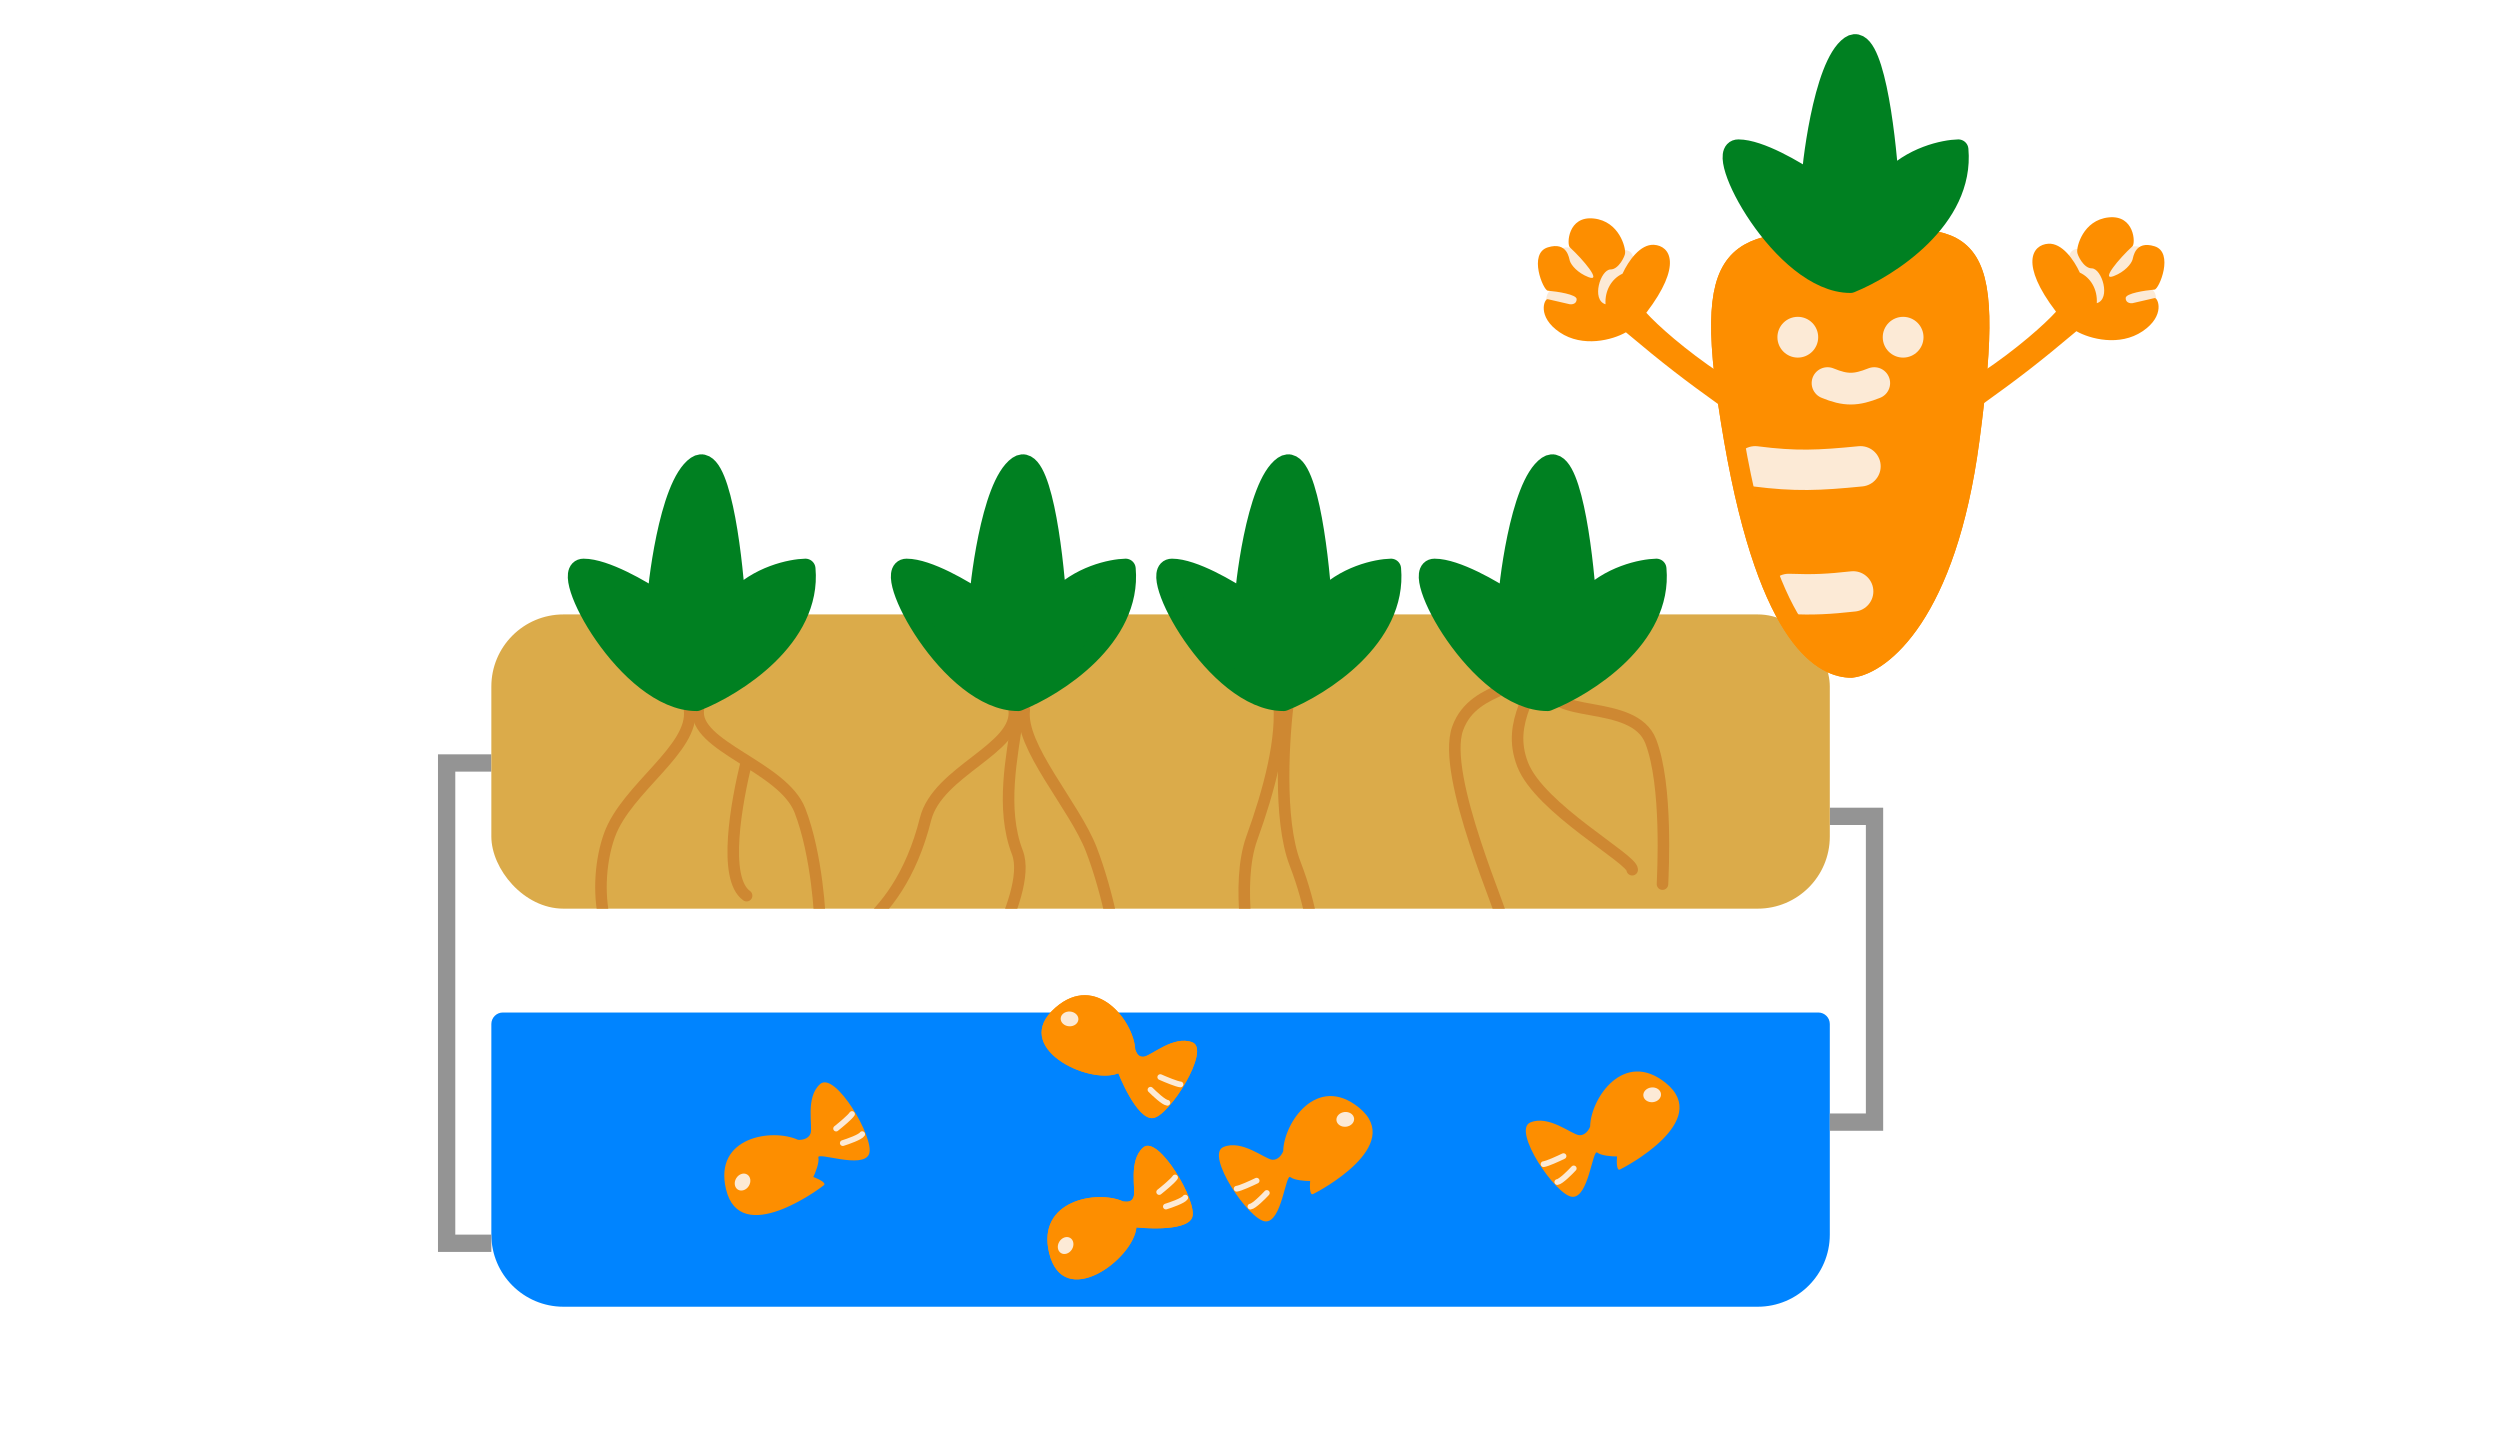 <svg width="650" height="375" viewBox="0 15 650 500" fill="none" xmlns="http://www.w3.org/2000/svg">
<g filter="url(#filter0_d_535_233)">
<rect x="27" y="140" width="534" height="356" rx="25" fill="white" shape-rendering="crispEdges"/>
<path d="M62 366C62 363.791 63.791 362 66 362H522C524.209 362 526 363.791 526 366V439C526 452.807 514.807 464 501 464H87C73.193 464 62 452.807 62 439V366Z" fill="#0084FF"/>
<path d="M143.349 423.272C139.008 405.087 159.387 402.061 168.306 406.139C169.447 406.239 171.911 405.949 172.635 403.988C173.539 401.538 170.747 391.404 175.979 386.803C181.212 382.202 195.021 405.719 192.944 411.056C190.866 416.394 174.854 410.162 175.358 412.276C175.762 413.967 174.366 417.479 173.618 419.023C175.251 419.626 178.271 421.04 177.278 421.873C176.037 422.915 148.226 443.705 143.349 423.272Z" fill="#FD8E00"/>
<path d="M183.842 407.268C185.576 406.729 189.909 405.223 190.552 404.176" stroke="#FCEAD6" stroke-width="2" stroke-linecap="round"/>
<path d="M181.523 402.234C183.088 400.992 186.38 398.244 187.024 397.197" stroke="#FCEAD6" stroke-width="2" stroke-linecap="round"/>
<ellipse cx="149.082" cy="420.783" rx="3.074" ry="2.561" transform="rotate(-58.431 149.082 420.783)" fill="#FCEAD6"/>
<path d="M255.349 445.271C251.008 427.086 272.081 423.423 281 427.5C282.141 427.6 283.911 427.948 284.634 425.988C285.539 423.537 282.747 413.404 287.979 408.802C293.212 404.201 307.021 427.718 304.944 433.056C302.866 438.393 285.618 436.501 285.618 436.501L285.617 436.5C284.634 447.5 260.226 465.705 255.349 445.271Z" fill="#FD8E00"/>
<path d="M255.349 445.271C251.008 427.086 272.081 423.423 281 427.5C282.141 427.6 283.911 427.948 284.634 425.988C285.539 423.537 282.747 413.404 287.979 408.802C293.212 404.201 307.021 427.718 304.944 433.056C302.866 438.393 285.618 436.501 285.618 436.501L285.617 436.5C284.634 447.5 260.226 465.705 255.349 445.271Z" fill="#FD8E00"/>
<path d="M295.842 429.268C297.576 428.729 301.909 427.223 302.552 426.176" stroke="#FCEAD6" stroke-width="2" stroke-linecap="round"/>
<path d="M293.523 424.234C295.088 422.992 298.38 420.244 299.024 419.197" stroke="#FCEAD6" stroke-width="2" stroke-linecap="round"/>
<ellipse cx="261.082" cy="442.783" rx="3.074" ry="2.561" transform="rotate(-58.431 261.082 442.783)" fill="#FCEAD6"/>
<path d="M257.58 360.292C271.691 348.028 284.691 365.012 285.205 374.805C285.645 375.863 286.155 377.593 288.227 377.327C290.818 376.995 298.509 369.83 305.009 372.338C311.51 374.847 297.054 397.972 291.362 398.601C285.669 399.23 279.363 383.065 279.363 383.065L279.364 383.064C269.158 387.283 241.723 374.072 257.58 360.292Z" fill="#FD8E00"/>
<path d="M257.58 360.292C271.691 348.028 284.691 365.012 285.205 374.805C285.645 375.863 286.155 377.593 288.227 377.327C290.818 376.995 298.509 369.83 305.009 372.338C311.51 374.847 297.054 397.972 291.362 398.601C285.669 399.23 279.363 383.065 279.363 383.065L279.364 383.064C269.158 387.283 241.723 374.072 257.58 360.292Z" fill="#FD8E00"/>
<path d="M290.507 388.781C291.787 390.069 295.127 393.213 296.354 393.298" stroke="#FCEAD6" stroke-width="2" stroke-linecap="round"/>
<path d="M293.896 384.395C295.722 385.207 299.681 386.853 300.907 386.939" stroke="#FCEAD6" stroke-width="2" stroke-linecap="round"/>
<ellipse cx="262.439" cy="364.223" rx="3.074" ry="2.561" transform="rotate(4 262.439 364.223)" fill="#FCEAD6"/>
<path d="M362.747 394.949C348.216 383.185 336.692 400.262 336.52 410.067C336.118 411.14 334.793 413.237 332.712 413.044C330.111 412.802 322.175 405.91 315.766 408.644C309.357 411.378 324.611 433.985 330.322 434.415C336.034 434.844 337.323 417.71 339.012 419.078C340.364 420.172 344.134 420.429 345.85 420.42C345.689 422.154 345.662 425.488 346.841 424.952C348.316 424.282 379.074 408.168 362.747 394.949Z" fill="#FD8E00"/>
<path d="M330.833 424.568C329.599 425.9 326.37 429.158 325.147 429.287" stroke="#FCEAD6" stroke-width="2" stroke-linecap="round"/>
<path d="M327.294 420.305C325.498 421.18 321.599 422.964 320.376 423.092" stroke="#FCEAD6" stroke-width="2" stroke-linecap="round"/>
<ellipse cx="3.074" cy="2.561" rx="3.074" ry="2.561" transform="matrix(-0.995 0.105 0.105 0.995 360.816 396.178)" fill="#FCEAD6"/>
<path d="M469.138 386.435C454.607 374.671 443.083 391.748 442.912 401.553C442.509 402.626 441.184 404.724 439.104 404.53C436.503 404.289 428.567 397.396 422.158 400.13C415.749 402.864 431.002 425.471 436.714 425.901C442.425 426.331 443.715 409.197 445.404 410.564C446.755 411.659 450.525 411.915 452.241 411.906C452.08 413.64 452.053 416.974 453.233 416.438C454.708 415.768 485.466 399.654 469.138 386.435Z" fill="#FD8E00"/>
<path d="M437.224 416.055C435.99 417.386 432.762 420.645 431.539 420.773" stroke="#FCEAD6" stroke-width="2" stroke-linecap="round"/>
<path d="M433.686 411.791C431.889 412.667 427.99 414.45 426.768 414.579" stroke="#FCEAD6" stroke-width="2" stroke-linecap="round"/>
<ellipse cx="3.074" cy="2.561" rx="3.074" ry="2.561" transform="matrix(-0.995 0.105 0.105 0.995 467.208 387.664)" fill="#FCEAD6"/>
<path d="M62 442H46.5V275.5H62" stroke="#949494" stroke-width="6"/>
<path d="M526 400H541.5V294H526" stroke="#949494" stroke-width="6"/>
<g clip-path="url(#clip0_535_233)">
<rect x="62" y="224" width="464" height="102" rx="25" fill="#DBAB4A"/>
<path d="M347.638 342C347.762 338.264 346.529 325.65 340.618 310.356C334.708 295.061 336.678 265.746 338.402 253" stroke="#CE8832" stroke-width="4" stroke-linecap="round"/>
<path d="M457.497 312.5C457.62 308.764 425.408 291.295 419.497 276C413.586 260.705 424.528 250.746 426.253 238" stroke="#CE8832" stroke-width="4" stroke-linecap="round"/>
<path d="M467.997 317.5C468.121 313.764 469.833 283.295 463.922 268C458.011 252.705 427.273 260.746 428.997 248" stroke="#CE8832" stroke-width="4" stroke-linecap="round"/>
<path d="M279.5 345C279.623 341.264 275.911 320.795 270 305.5C264.089 290.205 245.032 269.746 246.756 257" stroke="#CE8832" stroke-width="4" stroke-linecap="round"/>
<path d="M224 364C224.123 360.264 250.265 321.795 244.354 306.5C238.443 291.205 242.63 272.746 244.354 260" stroke="#CE8832" stroke-width="4" stroke-linecap="round"/>
<path d="M175.992 333C176.115 329.264 174.903 307.295 168.993 292C163.082 276.705 132.024 269.746 133.748 257M150.493 274.798C146.993 289.132 142.093 315.5 150.493 321.5" stroke="#CE8832" stroke-width="4" stroke-linecap="round"/>
<path d="M325.654 348C325.531 344.012 319.744 317.826 325.654 301.5C331.565 285.174 336.615 266.605 334.891 253" stroke="#CE8832" stroke-width="4" stroke-linecap="round"/>
<path d="M413.505 333C413.382 329.012 391.086 279.826 396.997 263.5C402.908 247.174 424.466 251.605 422.742 238" stroke="#CE8832" stroke-width="4" stroke-linecap="round"/>
<path d="M176 343.5C175.877 339.512 202.5 335 212.5 295C216.712 278.155 244.969 270.605 243.245 257" stroke="#CE8832" stroke-width="4" stroke-linecap="round"/>
<path d="M121.469 352C98.461 347 97.05 316.826 102.961 300.5C108.872 284.174 132.429 270.605 130.705 257" stroke="#CE8832" stroke-width="4" stroke-linecap="round"/>
</g>
<path d="M170.878 208.174C173.015 231.992 146.629 248.649 133.169 254C109.415 254 84.771 208.174 93.975 208.174C101.339 208.174 114.067 215.569 119.51 219.266C119.51 216.347 123.37 179.278 133.169 172.565C141.007 167.194 145.342 201.461 146.53 219.266C154.369 210.626 166.028 208.272 170.878 208.174Z" fill="#008021" stroke="#008021" stroke-width="7" stroke-linejoin="round"/>
<path d="M281.879 208.174C283.99 231.992 257.938 248.649 244.648 254C221.195 254 196.862 208.174 205.95 208.174C213.221 208.174 225.787 215.569 231.162 219.266C231.162 216.347 234.973 179.278 244.648 172.565C252.387 167.194 256.667 201.461 257.84 219.266C265.579 210.626 277.091 208.272 281.879 208.174Z" fill="#008021" stroke="#008021" stroke-width="7" stroke-linejoin="round"/>
<path d="M373.879 208.174C375.99 231.992 349.938 248.649 336.648 254C313.195 254 288.862 208.174 297.95 208.174C305.221 208.174 317.787 215.569 323.162 219.266C323.162 216.347 326.973 179.278 336.648 172.565C344.387 167.194 348.667 201.461 349.84 219.266C357.579 210.626 369.091 208.272 373.879 208.174Z" fill="#008021" stroke="#008021" stroke-width="7" stroke-linejoin="round"/>
<path d="M465.878 208.174C468.015 231.992 441.629 248.649 428.169 254C404.415 254 379.771 208.174 388.975 208.174C396.339 208.174 409.067 215.569 414.51 219.266C414.51 216.347 418.37 179.278 428.169 172.565C436.007 167.194 440.342 201.461 441.53 219.266C449.369 210.626 461.028 208.272 465.878 208.174Z" fill="#008021" stroke="#008021" stroke-width="7" stroke-linejoin="round"/>
<path d="M574.384 163.531C566.375 223.834 543.762 241.266 533.456 242.444C524.917 242.444 505.189 234.788 492.822 163.531C480.455 92.274 493.705 95.513 533.456 94.335C573.207 93.158 584.396 88.152 574.384 163.531Z" fill="#FD8E00" stroke="#FD8E00" stroke-width="7" stroke-linejoin="round"/>
<path d="M525.211 143.803C531.546 146.411 535.079 146.322 541.406 143.803" stroke="#FCEAD6" stroke-width="11" stroke-linecap="round" stroke-linejoin="round"/>
<path d="M500.124 172.656C514.166 174.46 522.208 174.077 536.636 172.656" stroke="#FCEAD6" stroke-width="14" stroke-linecap="round" stroke-linejoin="round"/>
<path d="M511.72 216.905C520.655 217.232 525.532 216.961 534.098 216.021" stroke="#FCEAD6" stroke-width="14" stroke-linecap="round" stroke-linejoin="round"/>
<circle cx="551.417" cy="127.901" r="7.067" fill="#FCEAD6"/>
<circle cx="514.906" cy="127.901" r="7.067" fill="#FCEAD6"/>
<path d="M574.384 163.531C566.375 223.834 543.762 241.266 533.456 242.444C524.917 242.444 505.189 234.788 492.822 163.531C480.455 92.274 493.705 95.513 533.456 94.335C573.207 93.158 584.396 88.152 574.384 163.531Z" stroke="#FD8E00" stroke-width="7" stroke-linejoin="round"/>
<path d="M570.557 62.828C572.677 86.856 546.51 103.659 533.162 109.057C509.606 109.057 485.166 62.828 494.294 62.828C501.597 62.828 514.219 70.288 519.617 74.017C519.617 71.073 523.445 33.678 533.162 26.905C540.935 21.488 545.234 56.056 546.412 74.017C554.185 65.302 565.747 62.926 570.557 62.828Z" fill="#008021" stroke="#008021" stroke-width="7" stroke-linejoin="round"/>
<path d="M608.541 101.694C608.045 102.561 603.339 106.601 602.357 110.821L621.791 125.544C627.876 122.599 639.445 117.105 639.164 116.416C639.074 116.196 640.047 110.233 635.041 110.821C630.036 111.41 635.343 100.143 635.041 98.454C634.488 95.357 629.239 96.077 626.797 98.455C624.049 98.946 618.921 98.688 614.43 97.571C608.294 96.045 609.101 100.714 608.541 101.694Z" fill="#FCEAD6"/>
<path d="M611.485 125.818C598.537 136.719 591.317 142.259 578.506 151.435C573.206 152.318 564.964 149.263 578.506 140.246C590.989 131.934 600.665 123.232 604.418 119.046C591.786 102.488 596.14 95.832 601.768 95.49C606.47 95.204 610.601 100.986 612.663 105.501C616.491 107.268 618.846 111.39 618.552 116.102C623.557 114.63 620.318 104.029 616.785 104.029C613.958 104.029 611.78 99.318 611.78 98.434C611.485 96.668 613.723 87.304 622.674 86.362C631.625 85.419 632.027 95.359 630.918 96.373C626.305 100.594 619.639 108.548 624.441 106.701C628.269 105.228 630.428 102.557 630.918 101.085C631.213 100.222 631.743 94.253 638.574 96.373C645.405 98.493 640.181 111.249 638.574 111.39C635.237 111.685 628.563 112.686 628.563 114.335C628.563 115.984 630.133 116.2 630.918 116.102L638.574 114.335C639.752 114.061 642.461 120.4 634.452 125.818C626.443 131.236 616.098 128.468 611.485 125.818Z" fill="#FD8E00"/>
<path d="M458.263 102.073C458.759 102.94 463.465 106.98 464.446 111.2L445.013 125.923C438.927 122.978 427.358 117.484 427.64 116.795C427.73 116.574 426.757 110.612 431.762 111.2C436.768 111.788 431.461 100.521 431.762 98.833C432.315 95.736 437.564 96.456 440.007 98.834C442.755 99.325 447.883 99.067 452.374 97.95C458.51 96.424 457.702 101.093 458.263 102.073Z" fill="#FCEAD6"/>
<path d="M455.319 126.197C468.267 137.098 475.487 142.637 488.297 151.814C493.598 152.697 501.839 149.642 488.298 140.625C475.815 132.313 466.138 123.611 462.386 119.425C475.018 102.867 470.663 96.211 465.036 95.869C460.333 95.582 456.202 101.365 454.141 105.88C450.313 107.647 447.957 111.769 448.252 116.48C443.246 115.009 446.485 104.408 450.019 104.408C452.846 104.408 455.024 99.697 455.024 98.813C455.319 97.046 453.081 87.683 444.13 86.741C435.179 85.798 434.777 95.738 435.885 96.752C440.498 100.973 447.165 108.926 442.363 107.08C438.535 105.607 436.376 102.936 435.885 101.463C435.59 100.601 435.061 94.632 428.23 96.752C421.398 98.872 426.623 111.627 428.23 111.769C431.567 112.064 438.241 113.065 438.241 114.714C438.241 116.363 436.67 116.579 435.885 116.48L428.23 114.714C427.051 114.44 424.343 120.779 432.352 126.197C440.361 131.615 450.706 128.847 455.319 126.197Z" fill="#FD8E00"/>
</g>
<defs>
<filter id="filter0_d_535_233" x="0.9" y="0.736" width="667.2" height="525.364" filterUnits="userSpaceOnUse" color-interpolation-filters="sRGB">
<feFlood flood-opacity="0" result="BackgroundImageFix"/>
<feColorMatrix in="SourceAlpha" type="matrix" values="0 0 0 0 0 0 0 0 0 0 0 0 0 0 0 0 0 0 127 0" result="hardAlpha"/>
<feOffset dy="4"/>
<feGaussianBlur stdDeviation="13.05"/>
<feComposite in2="hardAlpha" operator="out"/>
<feColorMatrix type="matrix" values="0 0 0 0 1 0 0 0 0 1 0 0 0 0 1 0 0 0 0.1 0"/>
<feBlend mode="normal" in2="BackgroundImageFix" result="effect1_dropShadow_535_233"/>
<feBlend mode="normal" in="SourceGraphic" in2="effect1_dropShadow_535_233" result="shape"/>
</filter>
<clipPath id="clip0_535_233">
<rect x="62" y="224" width="464" height="102" rx="25" fill="white"/>
</clipPath>
</defs>
</svg>
